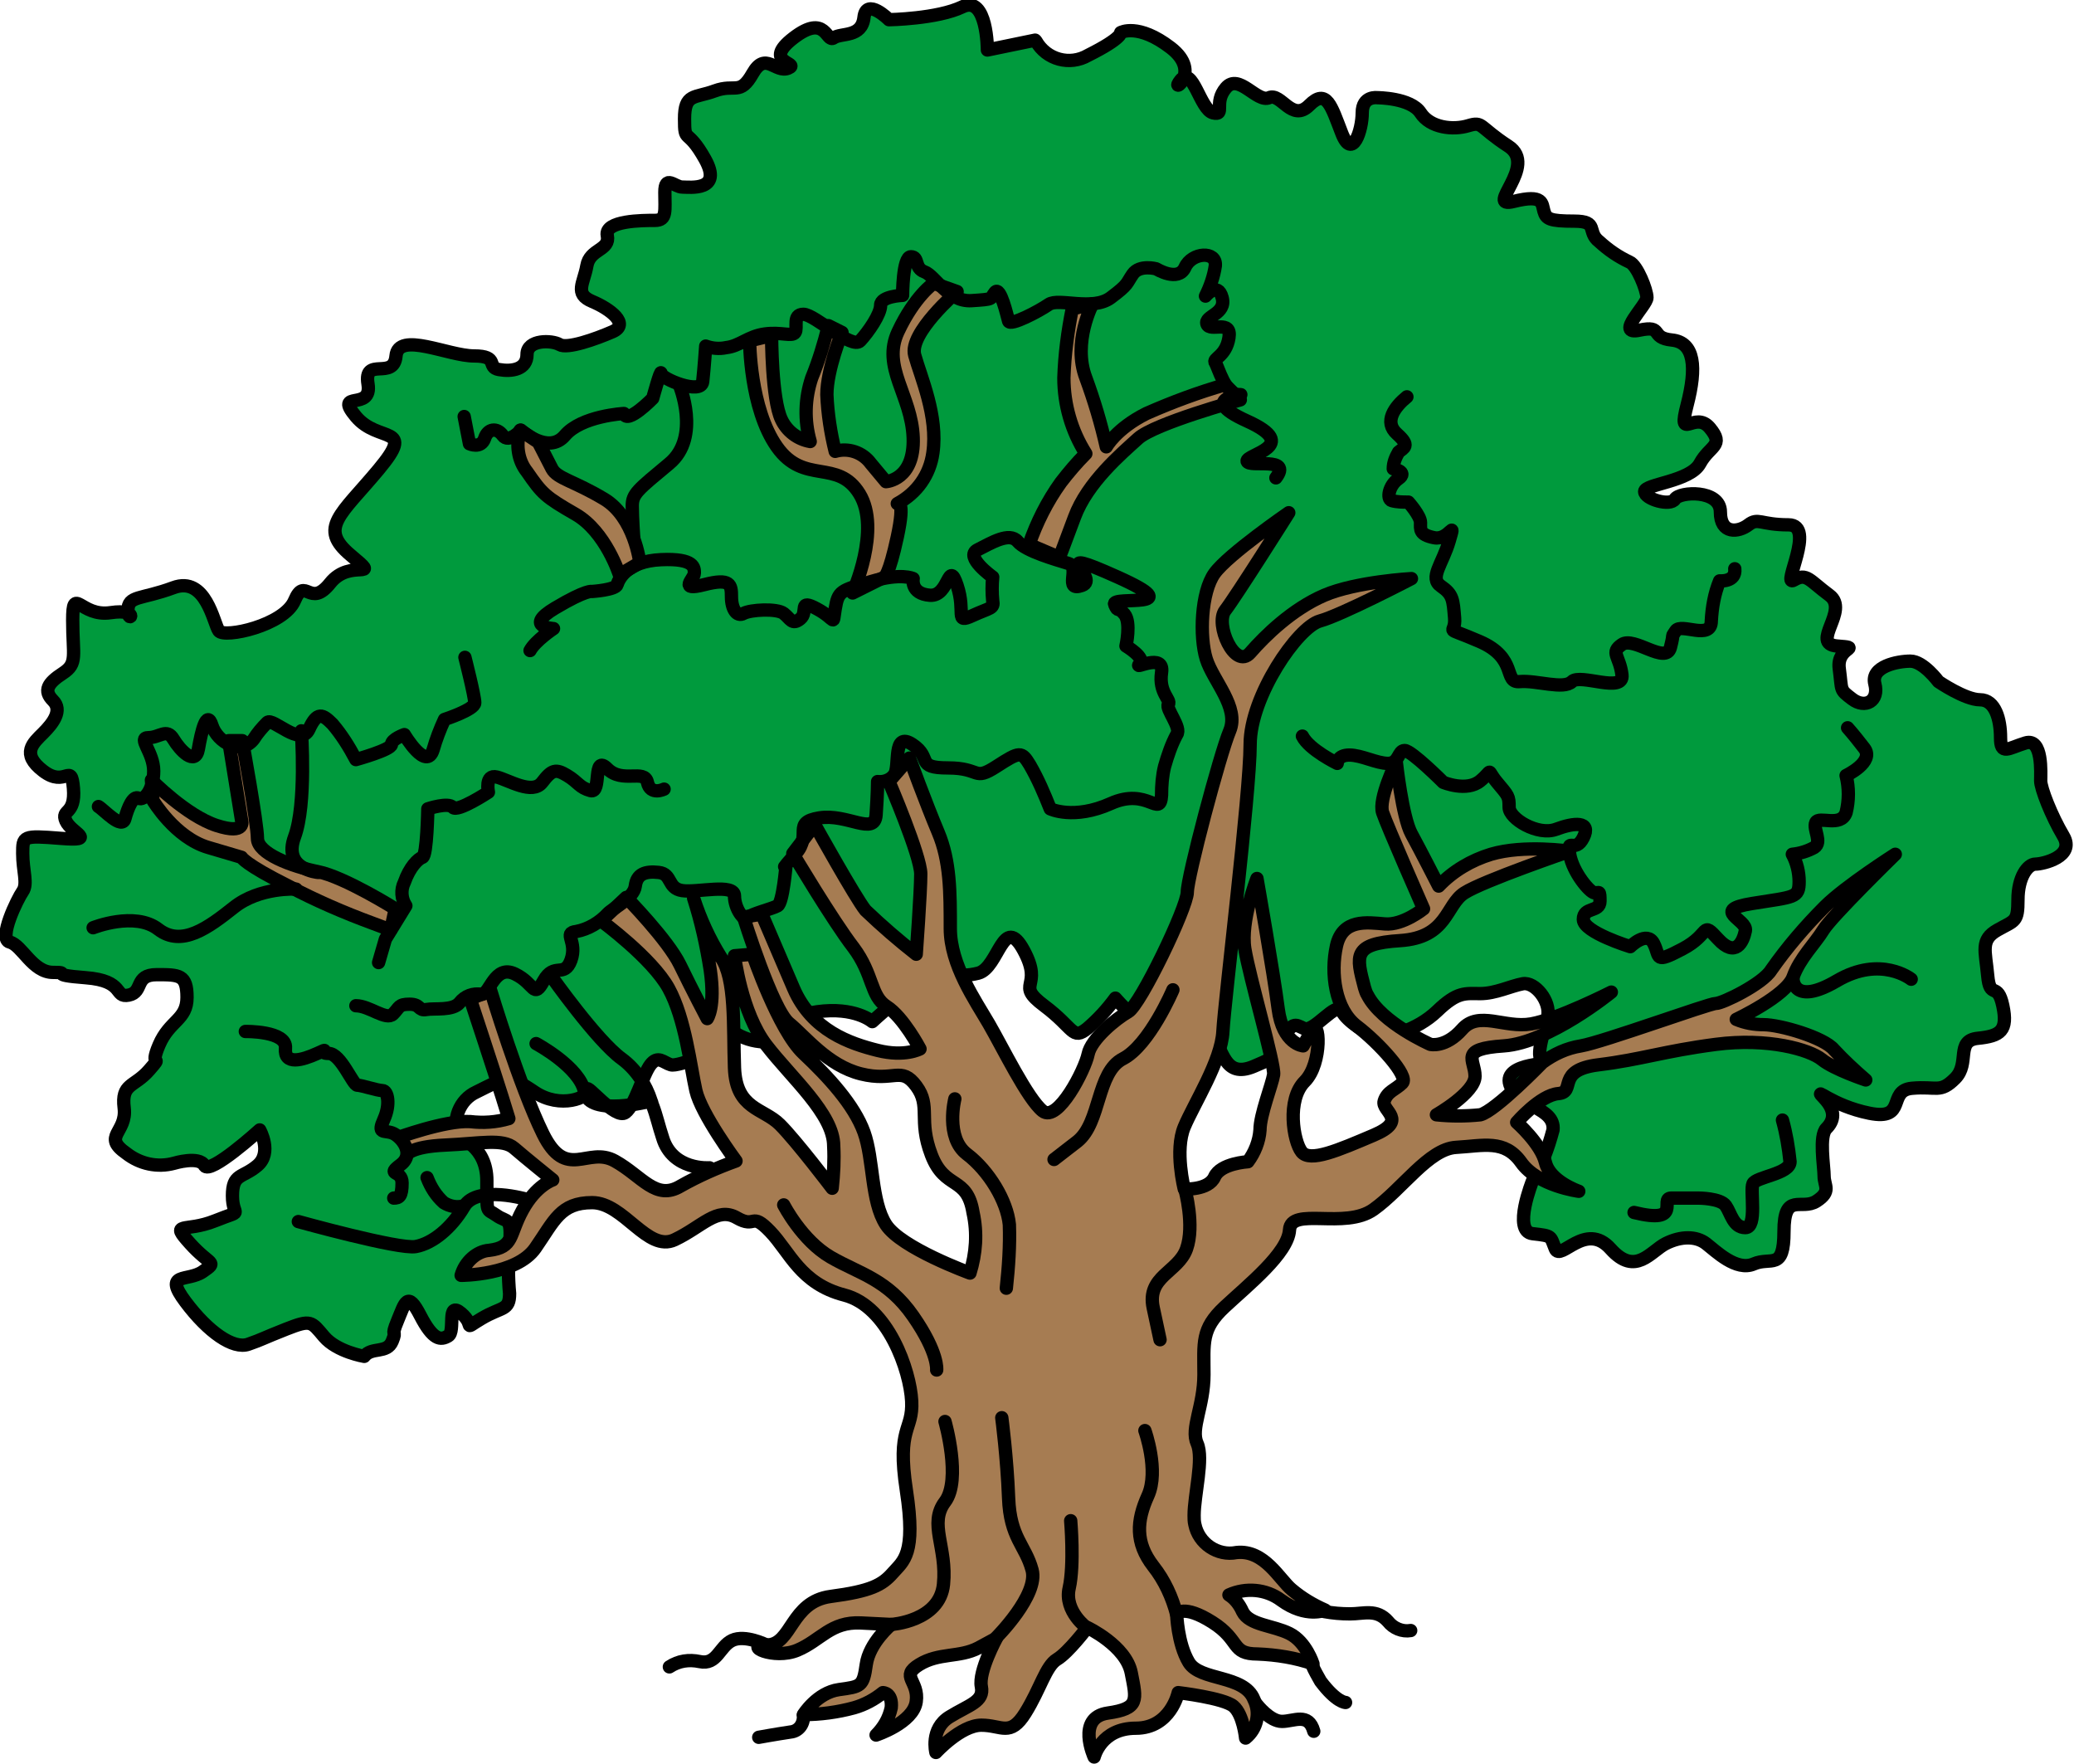 <?xml version="1.0" encoding="utf-8"?>
<!-- Generator: Adobe Illustrator 23.0.2, SVG Export Plug-In . SVG Version: 6.00 Build 0)  -->
<svg version="1.1" id="Réteg_1" xmlns="http://www.w3.org/2000/svg" xmlns:xlink="http://www.w3.org/1999/xlink" x="0px" y="0px"
	 viewBox="0 0 273.9 232.9" style="enable-background:new 0 0 273.9 232.9;" xml:space="preserve">
<title>cimerkep_29</title>
<g>
	<g>
		<path style="fill:#009A3D;" d="M202.4,155.9c0,0-2.7,6.7,0,7s2.3,0.3,3,2s4-3.7,7.3,0s5.3,0.3,7.3-0.7s4-1,5.3,0s4,3.7,6.3,2.7
			s4,1,4-4.3s2.3-2.7,4.3-4s1-2,1-3.3s-0.7-5.3,0.3-6.3s1.3-2.3-0.3-4s1,1,6,2s2.3-3,5.6-3.3s3.7,0.7,5.7-1.3s0-5,3-5.3s4-1,3.3-4.3
			s-1.7-0.7-2-4s-1-4.7,1.3-6s2.7-1,2.7-4s1.3-4.7,2.3-4.7s5.3-1,3.7-3.7s-3-6.3-3-7.3s0.3-5.7-2-5s-3.3,1.7-3.3-0.7s-0.7-5-2.7-5
			S256,90,256,90s-2-2.7-3.7-2.7s-5.3,0.7-4.7,3s-1.3,3.3-3,2s-1.3-1-1.7-4s3.3-2.7-0.3-3s1.7-4.7-1-6.7s-3-3-4.7-2s3-7.3-0.7-7.3
			s-4-1-5.3,0s-3.7,1.3-3.7-1.7s-5.4-2.7-6-1.7s-4,0-4-1s6-1.3,7.3-3.7s3.3-2.3,1.3-4.7s-4.3,2-3-3s1-8.3-2-8.6s-1-2-4.3-1.3
			s1-3.3,1-4.3s-1.3-4.3-2.3-4.7c-1.5-0.7-2.8-1.6-4-2.7c-1.7-1.3,0-2.7-3.3-2.7s-3.7-0.3-4-1.3s0-2.3-4-1.3s3.3-4.7-0.7-7.3
			s-3.3-3.3-5.3-2.7s-5,0.3-6.3-1.7s-5.7-2-5.7-2s-2-0.3-2,2s-1.3,6.3-2.7,2.7s-2-6-4.3-3.7s-3.7-1.7-5.3-1s-4-3.3-5.7-1.3
			s0,3.7-1.7,3.3s-2.7-6.3-4.3-4.3s3-1-1.3-4.3s-6.6-2-6.6-2s0.3,0.7-4.3,3c-2.4,1.4-5.5,0.6-6.9-1.9c0,0-0.1-0.1-0.1-0.1l-6.3,1.3
			c0,0,0-7.3-3.3-5.7s-9.7,1.7-9.7,1.7s-3-3-3.3-0.3s-3,2-4,2.7s-1-3.3-5.3,0s1,3.3-0.7,4s-3-2.3-4.7,0.7s-2.3,1.3-5,2.3
			s-4,0.3-4,3.7s0.3,1,2.7,5.3s-2,3.7-3,3.7s-2.3-1.7-2.3,0.7s0.3,3.7-1.3,3.7s-6.7,0-6.3,2s-2.3,1.7-2.7,4s-1.7,3.7,0.7,4.7
			s5,3,2.7,4s-6,2.3-7,1.7s-4.3-0.7-4.3,1.3s-2,2.3-3.7,2S66,47,62.6,47s-10-3.3-10.3,0s-4.3,0-3.7,3.7S44,51.4,47,55s8,1,3,7
			s-8,7.7-3.7,11.3s0,0.3-2.7,3.7s-3.3-1-4.7,2.3s-9.3,5-10,4s-1.7-7.3-6-5.7s-6,1-6,3s1.7-0.3-2.3,0.3s-5-3.7-5,1s0.7,5.7-1.3,7
			s-2.6,2.3-1.3,3.6s0,3-1.3,4.3s-3,2.7,0,5s3.7-1.3,4,2.3s-1.7,2.7-1,4.3s4.3,2.7-0.7,2.3s-5-0.3-5,2s0.7,4,0,5s-3.3,6.3-1.7,6.7
			s3,4,5.7,4s-1,0.3,4.3,0.7s3.7,2.7,5.7,2.3s0.7-2.7,3.7-2.7s4,0,4,3s-2.3,3-3.7,6.3s0.7,1-1.3,3.3s-3.7,1.7-3.3,5s-3,3.7,0.3,6
			c1.8,1.4,4.1,1.9,6.3,1.3c0,0,3.3-1,4,0.3s7.3-4.7,7.3-4.7s1.7,3-0.3,4.7s-3.3,1-3.3,4s1.7,1.7-2.3,3.3s-6,0-3.3,3
			s3.7,2.3,1.7,3.7s-5.3,0-2.3,4s6.3,6.3,8.3,5.6s1.7-0.7,5-2s3.3-1,5,1s5.3,2.6,5.3,2.6c1-1.3,3-0.3,3.7-2s-0.3-0.3,0.7-2.7
			s1.3-4,3-0.7s2.7,3.3,3.7,2.7s-0.3-4.7,1.7-3s0,2.3,2.7,0.7s3.7-1,3.7-3.3c-0.2-2.1-0.2-4.2,0-6.3c0.3-4-0.3-3-1.7-4
			s-1.3,0-1.3-4.6s-3.7-5.7-3.7-5.7c-1-2.3,0.1-5,2.3-6c4-2,4.3-2.3,7.7,0s7.3,0.7,7-0.3s3.7,4,5,3s2.3-5,3.3-6.3s1.7-0.3,2.7,0
			s6.3-2,6.3-2s-2.3-5,2-2.3c2.4,1.6,5.5,1.7,8,0.3c0,0-2-2.3,3-3s7.3,1.3,7.3,1.3s4-3.7,5-4s1-0.7,3-1.7s3.3,0,6-0.7s3.3-8,6-3
			s-1.3,4.3,2.7,7.3s3.7,4.6,5.7,3c1.4-1.2,2.6-2.5,3.7-4c0,0,4.3,5,6.6,4.7s4.3-2,6,0s1.7,6,5.7,4.3s1.3-0.7,3.3-3.3s2-2.3,3.3-1.7
			s4.3-3.7,5-2.3s3.3,3,4.6,3.3s5.3-0.7,8-3.3s3.7-2.3,5.7-2.3s4-1,5.6-1.3s3.7,2.3,3.3,4.3s-2,5.9-0.3,6.1s-5.7-0.1-4.7,2.9
			s6,3,5.7,6c-0.4,2.2-1.2,4.4-2.3,6.3"/>
		<path style="fill:none;stroke:#000000;stroke-width:1.76;stroke-linecap:round;stroke-linejoin:round;" d="M202.4,155.9
			c0,0-2.7,6.7,0,7s2.3,0.3,3,2s4-3.7,7.3,0s5.3,0.3,7.3-0.7s4-1,5.3,0s4,3.7,6.3,2.7s4,1,4-4.3s2.3-2.7,4.3-4s1-2,1-3.3
			s-0.7-5.3,0.3-6.3s1.3-2.3-0.3-4s1,1,6,2s2.3-3,5.6-3.3s3.7,0.7,5.7-1.3s0-5,3-5.3s4-1,3.3-4.3s-1.7-0.7-2-4s-1-4.7,1.3-6
			s2.7-1,2.7-4s1.3-4.7,2.3-4.7s5.3-1,3.7-3.7s-3-6.3-3-7.3s0.3-5.7-2-5s-3.3,1.7-3.3-0.7s-0.7-5-2.7-5S256,90,256,90
			s-2-2.7-3.7-2.7s-5.3,0.7-4.7,3s-1.3,3.3-3,2s-1.3-1-1.7-4s3.3-2.7-0.3-3s1.7-4.7-1-6.7s-3-3-4.7-2s3-7.3-0.7-7.3s-4-1-5.3,0
			s-3.7,1.3-3.7-1.7s-5.4-2.7-6-1.7s-4,0-4-1s6-1.3,7.3-3.7s3.3-2.3,1.3-4.7s-4.3,2-3-3s1-8.3-2-8.6s-1-2-4.3-1.3s1-3.3,1-4.3
			s-1.3-4.3-2.3-4.7c-1.5-0.7-2.8-1.6-4-2.7c-1.7-1.3,0-2.7-3.3-2.7s-3.7-0.3-4-1.3s0-2.3-4-1.3s3.3-4.7-0.7-7.3s-3.3-3.3-5.3-2.7
			s-5,0.3-6.3-1.7s-5.7-2-5.7-2s-2-0.3-2,2s-1.3,6.3-2.7,2.7s-2-6-4.3-3.7s-3.7-1.7-5.3-1s-4-3.3-5.7-1.3s0,3.7-1.7,3.3
			s-2.7-6.3-4.3-4.3s3-1-1.3-4.3s-6.6-2-6.6-2s0.3,0.7-4.3,3c-2.4,1.4-5.5,0.6-6.9-1.9c0,0-0.1-0.1-0.1-0.1l-6.3,1.3
			c0,0,0-7.3-3.3-5.7s-9.7,1.7-9.7,1.7s-3-3-3.3-0.3s-3,2-4,2.7s-1-3.3-5.3,0s1,3.3-0.7,4s-3-2.3-4.7,0.7s-2.3,1.3-5,2.3
			s-4,0.3-4,3.7s0.3,1,2.7,5.3s-2,3.7-3,3.7s-2.3-1.7-2.3,0.7s0.3,3.7-1.3,3.7s-6.7,0-6.3,2s-2.3,1.7-2.7,4s-1.7,3.7,0.7,4.7
			s5,3,2.7,4s-6,2.3-7,1.7s-4.3-0.7-4.3,1.3s-2,2.3-3.7,2S66,47,62.6,47s-10-3.3-10.3,0s-4.3,0-3.7,3.7S44,51.4,47,55s8,1,3,7
			s-8,7.7-3.7,11.3s0,0.3-2.7,3.7s-3.3-1-4.7,2.3s-9.3,5-10,4s-1.7-7.3-6-5.7s-6,1-6,3s1.7-0.3-2.3,0.3s-5-3.7-5,1s0.7,5.7-1.3,7
			s-2.6,2.3-1.3,3.6s0,3-1.3,4.3s-3,2.7,0,5s3.7-1.3,4,2.3s-1.7,2.7-1,4.3s4.3,2.7-0.7,2.3s-5-0.3-5,2s0.7,4,0,5s-3.3,6.3-1.7,6.7
			s3,4,5.7,4s-1,0.3,4.3,0.7s3.7,2.7,5.7,2.3s0.7-2.7,3.7-2.7s4,0,4,3s-2.3,3-3.7,6.3s0.7,1-1.3,3.3s-3.7,1.7-3.3,5s-3,3.7,0.3,6
			c1.8,1.4,4.1,1.9,6.3,1.3c0,0,3.3-1,4,0.3s7.3-4.7,7.3-4.7s1.7,3-0.3,4.7s-3.3,1-3.3,4s1.7,1.7-2.3,3.3s-6,0-3.3,3
			s3.7,2.3,1.7,3.7s-5.3,0-2.3,4s6.3,6.3,8.3,5.6s1.7-0.7,5-2s3.3-1,5,1s5.3,2.6,5.3,2.6c1-1.3,3-0.3,3.7-2s-0.3-0.3,0.7-2.7
			s1.3-4,3-0.7s2.7,3.3,3.7,2.7s-0.3-4.7,1.7-3s0,2.3,2.7,0.7s3.7-1,3.7-3.3c-0.2-2.1-0.2-4.2,0-6.3c0.3-4-0.3-3-1.7-4
			s-1.3,0-1.3-4.6s-3.7-5.7-3.7-5.7c-1-2.3,0.1-5,2.3-6c4-2,4.3-2.3,7.7,0s7.3,0.7,7-0.3s3.7,4,5,3s2.3-5,3.3-6.3s1.7-0.3,2.7,0
			s6.3-2,6.3-2s-2.3-5,2-2.3c2.4,1.6,5.5,1.7,8,0.3c0,0-2-2.3,3-3s7.3,1.3,7.3,1.3s4-3.7,5-4s1-0.7,3-1.7s3.3,0,6-0.7s3.3-8,6-3
			s-1.3,4.3,2.7,7.3s3.7,4.6,5.7,3c1.4-1.2,2.6-2.5,3.7-4c0,0,4.3,5,6.6,4.7s4.3-2,6,0s1.7,6,5.7,4.3s1.3-0.7,3.3-3.3s2-2.3,3.3-1.7
			s4.3-3.7,5-2.3s3.3,3,4.6,3.3s5.3-0.7,8-3.3s3.7-2.3,5.7-2.3s4-1,5.6-1.3s3.7,2.3,3.3,4.3s-2,5.9-0.3,6.1s-5.7-0.1-4.7,2.9
			s6,3,5.7,6C204.4,151.8,203.6,153.9,202.4,155.9z"/>
		<path style="fill:#A67C52;" d="M60.9,168.4c0,0,7.3,0,9.8-3.6s3.3-6,7.5-6s7.3,6.6,10.9,4.9s5.6-4.4,8.2-2.9s1.8-0.9,4.4,1.8
			s4,6.9,9.8,8.4s8.7,10,8.9,14s-2,3.3-0.7,11.8s-0.4,9.3-1.8,10.9s-2.9,2.4-8.2,3.1s-5.1,6.4-8.4,6.4s0.9,2,4,0.7s4.4-3.8,8.4-3.6
			l4,0.2c0,0-2.9,2.4-3.3,5.3s-0.7,2.9-3.6,3.3s-4.7,3.3-4.7,3.3c2.2,0,4.5-0.3,6.7-0.9c1.4-0.4,2.7-1.1,3.8-2c0,0,1.3,0,1.1,2
			c-0.3,1.4-1,2.6-2,3.6c0,0,4.9-1.6,5.3-4.4s-2.2-3.3,0.4-4.9s5.3-0.9,7.8-2.2l2.4-1.3c0,0-2.4,4.4-2,6.4s-1.6,2.4-4.2,4
			s-1.8,4.7-1.8,4.7s3.3-3.6,6-3.6s3.8,1.6,5.8-1.6s2.7-6.2,4.2-7.1s4-4.2,4-4.2s5.1,2.4,5.8,6s1.1,4.7-3.1,5.3s-1.8,5.8-1.8,5.8
			s0.9-3.8,5.5-3.8s5.6-4.7,5.6-4.7s6,0.7,7.3,1.8s1.6,4.2,1.6,4.2c1.5-1.2,2-3.3,1.1-5.1c-1.3-3.3-7.1-2.4-8.6-4.9
			s-1.6-6.4-1.6-6.4s0.9-1.3,4.7,1.1s2.4,4.2,6,4.2c2.5,0.1,5,0.5,7.3,1.3c0,0-0.9-2.9-3.1-4s-5.3-1.1-6.2-2.9
			c-0.4-0.9-1-1.7-1.8-2.2c2.2-1,4.9-0.8,6.9,0.7c3.3,2.4,5.8,1.3,5.8,1.3c-1.6-0.7-3.1-1.6-4.4-2.7c-1.6-1.3-3.6-5.3-7.3-4.9
			c-2.5,0.5-5-1.2-5.5-3.7c-0.1-0.4-0.1-0.8-0.1-1.2c0-2.7,1.3-7.5,0.4-9.5s0.9-4.9,0.9-9.1s-0.4-6,2.7-8.9s8.4-7.1,8.6-10.2
			s7.3,0,11.1-2.7s7.3-8,10.9-8.2s6.4-1.1,8.6,2s7.6,3.8,7.6,3.8s-3.8-1.3-4.4-3.8s-3.8-5.3-3.8-5.3s3.1-3.6,5.5-3.8
			s-0.4-3.1,5.3-3.8s8.6-1.8,15.5-2.7s12.4,0.7,14,2s5.8,2.7,5.8,2.7c-1.5-1.3-2.9-2.6-4.2-4c-1.3-1.6-7.1-3.3-9.3-3.3
			c-1.2,0-2.4-0.2-3.6-0.7c0,0,6.6-3.1,7.5-5.6s2.9-4.4,4-6.2s9.5-10,9.5-10s-6.6,4.2-9.3,6.9c-2.6,2.6-5,5.4-7.1,8.4
			c-1.1,1.8-6.4,4.4-7.3,4.4s-14.9,5.1-17.8,5.6c-1.9,0.3-3.6,1.1-5.1,2.2c0,0-6.2,6.4-8.2,6.9c-1.9,0.2-3.9,0.2-5.8,0
			c0,0,5.1-2.9,5.1-5.1s-2.2-3.6,3.8-4s14.2-7.1,14.2-7.1s-7.1,3.6-10.6,4.2s-6.9-1.8-9.1,0.7s-4.2,2-4.2,2s-6.4-2.8-8.3-6.5
			c-0.2-0.3-0.3-0.7-0.4-1c-1.1-4.2-1.6-5.8,4.7-6.2s6-4.7,8.5-6.3s13.9-5.5,13.9-5.5s-6-0.9-10.4,0.4c-2.6,0.8-5,2.2-6.9,4.2
			c0,0-2.4-4.7-3.6-6.9s-2-9.5-2-9.5s-2.4,4.9-1.8,6.7S188,120,188,120s-2.7,2.2-5.1,2s-5.6-0.7-6.4,2.9s-0.2,8.4,2.7,10.6
			s6.9,6.6,6,7.5s-2,1.1-2.4,2.4s3.3,2.5-1.4,4.5s-8.4,3.6-9.5,2.2s-2-6.9,0.4-9.3s2-8.7,0.9-6.7l-1.1,2c0,0-2.7-0.2-3.3-4.9
			S166,116,166,116s-2.2,5.6-1.6,9.3s4,15.3,3.8,16.6s-1.8,5.3-1.8,7.3c-0.1,1.5-0.7,3-1.6,4.2c0,0-3.6,0.2-4.4,2s-4,1.6-4,1.6
			s-1.3-5.1,0-8.2s4.9-8.7,5.1-12.6s3.6-31.5,3.6-37.9s6.3-15.5,9.2-16.3s12.1-5.6,12.1-5.6s-7.3,0.4-11.5,2.2s-7.8,5.3-9.8,7.6
			s-4.7-3.8-3.3-5.6s8.4-12.9,8.4-12.9s-8,5.5-9.8,8s-2,8.4-1.1,11.3s4.4,6.4,3.1,9.5s-5.6,19.3-5.6,21.3s-6.2,14.9-7.8,15.8
			s-4.9,3.6-5.3,5.6s-4,9.1-6,7.5s-5.3-8.4-7.1-11.5s-5.1-7.8-5.1-12.6s0-8.9-1.6-12.7s-3.8-9.8-3.8-9.8l-2.7,3.1
			c0,0,4.2,9.8,4.2,12.2S121,126,121,126c-2.3-1.8-4.5-3.7-6.7-5.8c-1.3-1.6-6.7-11.3-6.7-11.3l-2.9,3.8c0,0,5.3,8.9,8,12.4
			c2.7,3.6,2.2,6.4,4.4,7.8s4.4,5.6,4.4,5.6s-2,1.1-5.6,0.2s-8.7-2.6-11.1-8.2s-4.2-9.8-4.2-9.8l-2.4,0.4c0,0,3.8,12.2,6,14
			s5.1,5.6,9.5,6.7s5.3-1.1,7.3,1.6s0.2,4.4,2,9.1s4.7,2.7,5.5,7.6c0.6,2.7,0.4,5.4-0.4,8c0,0-9.1-3.3-11.1-6.4s-1.6-8.6-2.9-12.2
			s-4.7-7.3-8-10.4s-6.7-13.1-6.7-13.1l-2.4,0.2c0,0,0.9,7.5,4.2,11.8s8.9,9.1,8.9,13.3c0.1,1.9,0,3.7-0.2,5.6c0,0-4.7-6.2-6.9-8.4
			s-5.8-2-6-7.5s0.2-11.8-1.8-14.6c-1.5-2.4-2.7-5-3.6-7.8c1,3.1,1.7,6.3,2.2,9.5c0.7,4.9-0.4,6.4-0.4,6.4s-2-3.8-3.6-7.1
			s-7.1-8.9-7.1-8.9l-3.3,3.1c0,0,6.7,4.9,8.9,8.9s2.9,10.4,3.6,13.5s5.3,9.3,5.3,9.3c-2.5,0.9-5,2-7.3,3.3c-3.3,2-5.1-1.3-8.7-3.3
			s-6.4,2.7-9.5-3.6s-6.9-18.9-6.9-18.9l-2.7,1.1c0,0,3.3,10,4.2,12.9l0.9,2.9c-1.7,0.5-3.4,0.6-5.1,0.4c-3.3-0.2-9.8,2.2-9.8,2.2
			l1.4,2.2c0,0,0.5-1.1,5.1-1.3s7.6-0.9,9.1,0.4s5.1,4.2,5.1,4.2s-2.2,0.7-4,4s-1.1,4.9-4.4,5.3C63,165.2,61.4,166.6,60.9,168.4"/>
		<path style="fill:none;stroke:#000000;stroke-width:1.76;stroke-linecap:round;stroke-linejoin:round;" d="M60.9,168.4
			c0,0,7.3,0,9.8-3.6s3.3-6,7.5-6s7.3,6.6,10.9,4.9s5.6-4.4,8.2-2.9s1.8-0.9,4.4,1.8s4,6.9,9.8,8.4s8.7,10,8.9,14s-2,3.3-0.7,11.8
			s-0.4,9.3-1.8,10.9s-2.9,2.4-8.2,3.1s-5.1,6.4-8.4,6.4s0.9,2,4,0.7s4.4-3.8,8.4-3.6l4,0.2c0,0-2.9,2.4-3.3,5.3s-0.7,2.9-3.6,3.3
			s-4.7,3.3-4.7,3.3c2.2,0,4.5-0.3,6.7-0.9c1.4-0.4,2.7-1.1,3.8-2c0,0,1.3,0,1.1,2c-0.3,1.4-1,2.6-2,3.6c0,0,4.9-1.6,5.3-4.4
			s-2.2-3.3,0.4-4.9s5.3-0.9,7.8-2.2l2.4-1.3c0,0-2.4,4.4-2,6.4s-1.6,2.4-4.2,4s-1.8,4.7-1.8,4.7s3.3-3.6,6-3.6s3.8,1.6,5.8-1.6
			s2.7-6.2,4.2-7.1s4-4.2,4-4.2s5.1,2.4,5.8,6s1.1,4.7-3.1,5.3s-1.8,5.8-1.8,5.8s0.9-3.8,5.5-3.8s5.6-4.7,5.6-4.7s6,0.7,7.3,1.8
			s1.6,4.2,1.6,4.2c1.5-1.2,2-3.3,1.1-5.1c-1.3-3.3-7.1-2.4-8.6-4.9s-1.6-6.4-1.6-6.4s0.9-1.3,4.7,1.1s2.4,4.2,6,4.2
			c2.5,0.1,5,0.5,7.3,1.3c0,0-0.9-2.9-3.1-4s-5.3-1.1-6.2-2.9c-0.4-0.9-1-1.7-1.8-2.2c2.2-1,4.9-0.8,6.9,0.7
			c3.3,2.4,5.8,1.3,5.8,1.3c-1.6-0.7-3.1-1.6-4.4-2.7c-1.6-1.3-3.6-5.3-7.3-4.9c-2.5,0.5-5-1.2-5.5-3.7c-0.1-0.4-0.1-0.8-0.1-1.2
			c0-2.7,1.3-7.5,0.4-9.5s0.9-4.9,0.9-9.1s-0.4-6,2.7-8.9s8.4-7.1,8.6-10.2s7.3,0,11.1-2.7s7.3-8,10.9-8.2s6.4-1.1,8.6,2
			s7.6,3.8,7.6,3.8s-3.8-1.3-4.4-3.8s-3.8-5.3-3.8-5.3s3.1-3.6,5.5-3.8s-0.4-3.1,5.3-3.8s8.6-1.8,15.5-2.7s12.4,0.7,14,2
			s5.8,2.7,5.8,2.7c-1.5-1.3-2.9-2.6-4.2-4c-1.3-1.6-7.1-3.3-9.3-3.3c-1.2,0-2.4-0.2-3.6-0.7c0,0,6.6-3.1,7.5-5.6s2.9-4.4,4-6.2
			s9.5-10,9.5-10s-6.6,4.2-9.3,6.9c-2.6,2.6-5,5.4-7.1,8.4c-1.1,1.8-6.4,4.4-7.3,4.4s-14.9,5.1-17.8,5.6c-1.9,0.3-3.6,1.1-5.1,2.2
			c0,0-6.2,6.4-8.2,6.9c-1.9,0.2-3.9,0.2-5.8,0c0,0,5.1-2.9,5.1-5.1s-2.2-3.6,3.8-4s14.2-7.1,14.2-7.1s-7.1,3.6-10.6,4.2
			s-6.9-1.8-9.1,0.7s-4.2,2-4.2,2s-6.4-2.8-8.3-6.5c-0.2-0.3-0.3-0.7-0.4-1c-1.1-4.2-1.6-5.8,4.7-6.2s6-4.7,8.5-6.3
			s13.9-5.5,13.9-5.5s-6-0.9-10.4,0.4c-2.6,0.8-5,2.2-6.9,4.2c0,0-2.4-4.7-3.6-6.9s-2-9.5-2-9.5s-2.4,4.9-1.8,6.7S188,120,188,120
			s-2.7,2.2-5.1,2s-5.6-0.7-6.4,2.9s-0.2,8.4,2.7,10.6s6.9,6.6,6,7.5s-2,1.1-2.4,2.4s3.3,2.5-1.4,4.5s-8.4,3.6-9.5,2.2
			s-2-6.9,0.4-9.3s2-8.7,0.9-6.7l-1.1,2c0,0-2.7-0.2-3.3-4.9S166,116,166,116s-2.2,5.6-1.6,9.3s4,15.3,3.8,16.6s-1.8,5.3-1.8,7.3
			c-0.1,1.5-0.7,3-1.6,4.2c0,0-3.6,0.2-4.4,2s-4,1.6-4,1.6s-1.3-5.1,0-8.2s4.9-8.7,5.1-12.6s3.6-31.5,3.6-37.9s6.3-15.5,9.2-16.3
			s12.1-5.6,12.1-5.6s-7.3,0.4-11.5,2.2s-7.8,5.3-9.8,7.6s-4.7-3.8-3.3-5.6s8.4-12.9,8.4-12.9s-8,5.5-9.8,8s-2,8.4-1.1,11.3
			s4.4,6.4,3.1,9.5s-5.6,19.3-5.6,21.3s-6.2,14.9-7.8,15.8s-4.9,3.6-5.3,5.6s-4,9.1-6,7.5s-5.3-8.4-7.1-11.5s-5.1-7.8-5.1-12.6
			s0-8.9-1.6-12.7s-3.8-9.8-3.8-9.8l-2.7,3.1c0,0,4.2,9.8,4.2,12.2S121,126,121,126c-2.3-1.8-4.5-3.7-6.7-5.8
			c-1.3-1.6-6.7-11.3-6.7-11.3l-2.9,3.8c0,0,5.3,8.9,8,12.4c2.7,3.6,2.2,6.4,4.4,7.8s4.4,5.6,4.4,5.6s-2,1.1-5.6,0.2
			s-8.7-2.6-11.1-8.2s-4.2-9.8-4.2-9.8l-2.4,0.4c0,0,3.8,12.2,6,14s5.1,5.6,9.5,6.7s5.3-1.1,7.3,1.6s0.2,4.4,2,9.1s4.7,2.7,5.5,7.6
			c0.6,2.7,0.4,5.4-0.4,8c0,0-9.1-3.3-11.1-6.4s-1.6-8.6-2.9-12.2s-4.7-7.3-8-10.4s-6.7-13.1-6.7-13.1l-2.4,0.2
			c0,0,0.9,7.5,4.2,11.8s8.9,9.1,8.9,13.3c0.1,1.9,0,3.7-0.2,5.6c0,0-4.7-6.2-6.9-8.4s-5.8-2-6-7.5s0.2-11.8-1.8-14.6
			c-1.5-2.4-2.7-5-3.6-7.8c1,3.1,1.7,6.3,2.2,9.5c0.7,4.9-0.4,6.4-0.4,6.4s-2-3.8-3.6-7.1s-7.1-8.9-7.1-8.9l-3.3,3.1
			c0,0,6.7,4.9,8.9,8.9s2.9,10.4,3.6,13.5s5.3,9.3,5.3,9.3c-2.5,0.9-5,2-7.3,3.3c-3.3,2-5.1-1.3-8.7-3.3s-6.4,2.7-9.5-3.6
			s-6.9-18.9-6.9-18.9l-2.7,1.1c0,0,3.3,10,4.2,12.9l0.9,2.9c-1.7,0.5-3.4,0.6-5.1,0.4c-3.3-0.2-9.8,2.2-9.8,2.2l1.4,2.2
			c0,0,0.5-1.1,5.1-1.3s7.6-0.9,9.1,0.4s5.1,4.2,5.1,4.2s-2.2,0.7-4,4s-1.1,4.9-4.4,5.3C63,165.2,61.4,166.6,60.9,168.4z"/>
		<path style="fill:none;stroke:#000000;stroke-width:1.76;stroke-linecap:round;stroke-linejoin:round;" d="M69.7,158.4
			c0,0-6.7-2-8.4,0.9s-4.2,4.9-6.4,5.3s-15.5-3.3-15.5-3.3"/>
		<path style="fill:none;stroke:#000000;stroke-width:1.76;stroke-linecap:round;stroke-linejoin:round;" d="M56.4,155.5
			c0.5,1.3,1.2,2.4,2.2,3.3c0.8,0.5,1.8,0.7,2.7,0.4"/>
		<path style="fill:#A67C52;" d="M52.2,120c0,0-6.7-4.2-10.2-4.9s-8-2.4-8-4.4s-2-12.9-2-12.9h-1.8l1.7,10.5c0,0,0.7,2-3.3,0.7
			s-8.6-6-8.6-6l0.2,2.7c0,0,2.9,4.9,7.3,6.2l4.4,1.3c0,0,0.4,0.9,6.2,3.8c3.6,1.9,7.3,3.5,11.1,4.9l2.4,0.9L52.2,120z"/>
		<path style="fill:none;stroke:#000000;stroke-width:1.76;stroke-linecap:round;stroke-linejoin:round;" d="M52.2,120
			c0,0-6.7-4.2-10.2-4.9s-8-2.4-8-4.4s-2-12.9-2-12.9h-1.8l1.7,10.5c0,0,0.7,2-3.3,0.7s-8.6-6-8.6-6l0.2,2.7c0,0,2.9,4.9,7.3,6.2
			l4.4,1.3c0,0,0.4,0.9,6.2,3.8c3.6,1.9,7.3,3.5,11.1,4.9l2.4,0.9L52.2,120z"/>
		<path style="fill:#A67C52;" d="M112.6,78.3c0,0,3.8-8.4,0.9-13.1s-7.3-1.1-10.9-6.2S99,45,99,45l2.9-0.7c0,0,0,8.4,1.3,11.1
			c0.7,1.5,2.1,2.6,3.8,2.9c-0.8-2.8-0.7-5.7,0.2-8.4c0.9-2.2,1.6-4.5,2.2-6.9l1.8,0.9c0,0-2,4.9-2,8.2c0.1,2.5,0.5,5.1,1.1,7.5
			c1.7-0.5,3.6,0.1,4.7,1.6l2,2.4c0,0,3.8-0.2,3.6-5.8s-4.2-9.3-2-14s4.7-6.4,4.7-6.4l3.1,1.1c0,0-6.4,5.5-5.6,8.4s3.1,8,2.4,12.9
			c-0.4,2.9-2.1,5.3-4.7,6.7c0,0,1.1-0.7,0,4.4s-1.7,5.3-1.7,5.3L112.6,78.3z"/>
		<path style="fill:none;stroke:#000000;stroke-width:1.76;stroke-linecap:round;stroke-linejoin:round;" d="M112.6,78.3
			c0,0,3.8-8.4,0.9-13.1s-7.3-1.1-10.9-6.2S99,45,99,45l2.9-0.7c0,0,0,8.4,1.3,11.1c0.7,1.5,2.1,2.6,3.8,2.9
			c-0.8-2.8-0.7-5.7,0.2-8.4c0.9-2.2,1.6-4.5,2.2-6.9l1.8,0.9c0,0-2,4.9-2,8.2c0.1,2.5,0.5,5.1,1.1,7.5c1.7-0.5,3.6,0.1,4.7,1.6
			l2,2.4c0,0,3.8-0.2,3.6-5.8s-4.2-9.3-2-14s4.7-6.4,4.7-6.4l3.1,1.1c0,0-6.4,5.5-5.6,8.4s3.1,8,2.4,12.9c-0.4,2.9-2.1,5.3-4.7,6.7
			c0,0,1.1-0.7,0,4.4s-1.7,5.3-1.7,5.3L112.6,78.3z"/>
		<path style="fill:#A67C52;" d="M135.9,71.9c1-2.9,2.4-5.7,4.2-8.2c1-1.3,2.1-2.6,3.3-3.8c-1.9-3-2.9-6.5-2.9-10
			c0.1-3.1,0.5-6.1,1.1-9.1l2.7-0.7c0,0-2.7,5.1-0.9,9.8c1.1,3,2,6,2.7,9.1c0,0,1.3-2.4,5.3-4.4c3.4-1.5,6.9-2.8,10.4-3.8l2,2
			c0,0-11.3,3.1-13.5,5.1s-6.7,5.8-8.4,10.4s-2,5.3-2,5.3L135.9,71.9z"/>
		<path style="fill:none;stroke:#000000;stroke-width:1.76;stroke-linecap:round;stroke-linejoin:round;" d="M135.9,71.9
			c1-2.9,2.4-5.7,4.2-8.2c1-1.3,2.1-2.6,3.3-3.8c-1.9-3-2.9-6.5-2.9-10c0.1-3.1,0.5-6.1,1.1-9.1l2.7-0.7c0,0-2.7,5.1-0.9,9.8
			c1.1,3,2,6,2.7,9.1c0,0,1.3-2.4,5.3-4.4c3.4-1.5,6.9-2.8,10.4-3.8l2,2c0,0-11.3,3.1-13.5,5.1s-6.7,5.8-8.4,10.4s-2,5.3-2,5.3
			L135.9,71.9z"/>
		<path style="fill:none;stroke:#000000;stroke-width:1.76;stroke-linecap:round;stroke-linejoin:round;" d="M93.7,154.2
			c0,0-4.9,0.4-6.2-4c-0.5-1.5-0.8-2.9-1.3-4.2c-0.1-0.2-0.1-0.4-0.2-0.6c-0.7-2.2-2-4.2-3.9-5.6c-3.3-2.4-9.3-10.9-9.3-10.9"/>
		<path style="fill:none;stroke:#000000;stroke-width:1.76;stroke-linecap:round;stroke-linejoin:round;" d="M70.8,137.8
			c0,0,5.8,3.1,6.4,6.4s8.7,1.2,8.7,1.2"/>
		<path style="fill:none;stroke:#000000;stroke-width:1.76;stroke-linecap:round;stroke-linejoin:round;" d="M236.8,129.3
			c0,0,0,3.6,5.8,0.2s9.8-0.2,9.8-0.2"/>
		<path style="fill:none;stroke:#000000;stroke-width:1.76;stroke-linecap:round;stroke-linejoin:round;" d="M89.7,50.8
			c0,0,2.9,6.9-1.3,10.4c-4.2,3.5-4.9,4-4.9,5.6s0.2,4.4,0.2,4.4"/>
		<path style="fill:none;stroke:#000000;stroke-width:1.76;stroke-linecap:round;stroke-linejoin:round;" d="M42,115.2
			c0,0-4.7-0.4-3.1-4.7s0.9-14,0.9-14"/>
		<path style="fill:none;stroke:#000000;stroke-width:1.76;stroke-linecap:round;stroke-linejoin:round;" d="M12.3,122.5
			c0,0,5.5-2.2,8.6,0.2s6.6-0.2,10-2.9s8.2-2.4,8.2-2.4"/>
		<path style="fill:none;stroke:#000000;stroke-width:1.76;stroke-linecap:round;stroke-linejoin:round;" d="M117.7,214.5
			c0,0,6.4-0.4,6.9-5.3s-2-8,0.2-10.9s0-10.6,0-10.6"/>
		<path style="fill:none;stroke:#000000;stroke-width:1.76;stroke-linecap:round;stroke-linejoin:round;" d="M103.5,159.1
			c0,0,2.4,4.7,6.2,6.9s7.5,2.9,10.9,7.8s3.1,7.1,3.1,7.1"/>
		<path style="fill:none;stroke:#000000;stroke-width:1.76;stroke-linecap:round;stroke-linejoin:round;" d="M126.1,145.1
			c0,0-1.3,5.1,1.6,7.3s5.3,6.2,5.6,9.3c0.1,2.8-0.1,5.6-0.4,8.4"/>
		<path style="fill:none;stroke:#000000;stroke-width:1.76;stroke-linecap:round;stroke-linejoin:round;" d="M132.3,187.2
			c0,0,0.7,5.3,0.9,10.6s2.2,6.2,3.1,9.5s-4.7,8.9-4.7,8.9"/>
		<path style="fill:none;stroke:#000000;stroke-width:1.76;stroke-linecap:round;stroke-linejoin:round;" d="M143.6,215
			c0,0-3.1-2.2-2.4-5.3s0.2-8.9,0.2-8.9"/>
		<path style="fill:none;stroke:#000000;stroke-width:1.76;stroke-linecap:round;stroke-linejoin:round;" d="M155.4,213.2
			c-0.6-2.3-1.6-4.5-3.1-6.4c-2.4-3.1-2.2-6-0.7-9.3s-0.4-8.6-0.4-8.6"/>
		<path style="fill:none;stroke:#000000;stroke-width:1.76;stroke-linecap:round;stroke-linejoin:round;" d="M156.5,157.1
			c0,0,1.3,4.7,0.2,7.8s-5.3,3.6-4.4,7.8l0.9,4.2"/>
		<path style="fill:none;stroke:#000000;stroke-width:1.76;stroke-linecap:round;stroke-linejoin:round;" d="M154.9,130.7
			c0,0-3.1,7.3-6.6,9.1s-2.9,8.4-6,10.9l-3.1,2.4"/>
		<path style="fill:none;stroke:#000000;stroke-width:1.76;stroke-linecap:round;stroke-linejoin:round;" d="M101.2,217.2
			c0,0-2.8-1.4-4.5-0.6s-2,3.3-4.3,2.8c-1.4-0.3-2.8-0.1-4,0.7"/>
		<path style="fill:none;stroke:#000000;stroke-width:1.76;stroke-linecap:round;stroke-linejoin:round;" d="M106.1,226.5
			c0.1,1.1-0.6,2.1-1.7,2.2c-2,0.3-4.2,0.7-4.2,0.7"/>
		<path style="fill:none;stroke:#000000;stroke-width:1.76;stroke-linecap:round;stroke-linejoin:round;" d="M166,225.1
			c0,0,1.7,2.2,3.3,2.2s3.5-1.2,4.2,1.3"/>
		<path style="fill:none;stroke:#000000;stroke-width:1.76;stroke-linecap:round;stroke-linejoin:round;" d="M174.9,212.8
			c1.1,0.2,2.2,0.3,3.4,0.3c1.8,0,3.5-0.7,5,1c0.7,0.9,1.9,1.4,3,1.2"/>
		<path style="fill:none;stroke:#000000;stroke-width:1.76;stroke-linecap:round;stroke-linejoin:round;" d="M173.3,219.9
			c0.3,0.7,0.7,1.4,1.1,2.1c2.1,2.8,3.3,2.8,3.3,2.8"/>
		<path style="fill:#009A3D;" d="M52,158.2c0.7,0,1.1-0.2,1.1-2s-2.2-0.9-0.2-2.4s0-3.8-1.1-4.2s-2,0.2-1.1-1.8s0.5-3.8-0.2-3.8
			s-2.7-0.7-3.3-0.7s-2.2-4.2-3.8-4.2s0.5-0.9-1.5,0s-4.4,1.6-4.2-0.7s-5.3-2.2-5.3-2.2"/>
		<path style="fill:none;stroke:#000000;stroke-width:1.76;stroke-linecap:round;stroke-linejoin:round;" d="M52,158.2
			c0.7,0,1.1-0.2,1.1-2s-2.2-0.9-0.2-2.4s0-3.8-1.1-4.2s-2,0.2-1.1-1.8s0.5-3.8-0.2-3.8s-2.7-0.7-3.3-0.7s-2.2-4.2-3.8-4.2
			s0.5-0.9-1.5,0s-4.4,1.6-4.2-0.7s-5.3-2.2-5.3-2.2"/>
		<path style="fill:none;stroke:#000000;stroke-width:1.76;stroke-linecap:round;stroke-linejoin:round;" d="M50,127.1l0.9-3.1
			l2.7-4.4c-0.6-0.9-0.7-2.1-0.2-3.1c0.7-2,1.8-3.1,2.4-3.3s0.7-6.4,0.7-6.4s2.7-0.9,3.3-0.2s4.7-2,4.7-2s-0.5-2.4,1.1-2
			c1.6,0.4,4.7,2.4,6,0.7s1.8-1.8,3.3-0.9s1.6,1.6,3.1,2s0.2-4.9,2.2-2.9s4.9,0,5.3,1.8s2.2,0.9,2.2,0.9"/>
		<path style="fill:none;stroke:#000000;stroke-width:1.76;stroke-linecap:round;stroke-linejoin:round;" d="M70,85.9
			c0.7-1.3,3.1-2.9,3.1-2.9s-4-0.2,0.2-2.7s4.9-2.2,4.9-2.2s3.1-0.2,3.3-0.9s1.3-3.1,5.8-3.3s4.4,1.1,4.4,1.8s-2.2,2.4,1.3,1.5
			s3.6,0,3.6,1.6s0.7,2.7,1.6,2.2s4.4-0.7,5.3,0s1.1,1.6,2.2,0.7s-0.4-2.7,2.2-1.3s2,2.4,2.4,0s0.7-2.4,4.7-3.6s5.6-0.4,5.6-0.4
			s-0.4,2,2.2,2.2s2.4-4.9,3.6-1.3s-0.4,5.1,2,4s2.9-0.9,2.7-2c-0.1-1-0.1-2.1,0-3.1c0,0-3.8-2.7-2-3.6c1.8-0.9,4.2-2.4,5.3-1.1
			s5.1,2.4,6.7,2.9s-0.7,3.8,1.8,2.9s-5.1-5.5,4.7-1.1s-0.9,2.4-0.4,3.6s0.4,0.2,1.3,1.3s0.2,4.2,0.2,4.2s2.7,1.6,1.8,2.4
			s3.3-1.6,2.9,1.1s1.3,3.6,0.9,4.2s1.8,3.1,1.1,4c-0.7,1.3-1.2,2.8-1.6,4.2c-0.3,1.2-0.4,2.5-0.4,3.8c-0.2,3.1-1.8-1.1-6.7,1.1
			s-8,0.7-8,0.7c-0.8-2-1.6-3.9-2.7-5.8c-1.1-1.8-1.3-1.8-4.4,0.2s-2,0.2-6.4,0.2s-2-1.3-4.7-3.1s-1.6,2.9-2.4,4
			c-0.5,0.7-1.4,1-2.2,0.9c0,0,0,1.6-0.2,4.4s-3.8-0.2-7.5,0.4s-0.9,2.2-3.1,4.7s-1.3,1.6-1.3,1.6s-0.4,4.9-1.1,5.3s-3.6,1.1-4,1.6
			S97,120,97,118.3s-4.9-0.4-6.9-0.7s-1.3-2.2-3.1-2.4s-2.9,0.2-3.1,1.8s-2.9,2.9-3.6,3.6c-1.1,1.2-2.6,2.1-4.2,2.4
			c-1.8,0.2,0.2,1.3-0.7,3.8c-0.9,2.4-2.2,0.2-3.6,2.7s-1.1,0.4-3.8-0.9s-3.3,2.7-4.4,2.7c-1.1-0.2-2.2,0.2-2.9,1.1
			c-0.9,1.1-3.3,0.7-4.4,0.9s-0.7-0.7-2.2-0.7s-1.3,0.4-2.2,1.3s-3.1-1.1-4.9-1.1"/>
		<path style="fill:none;stroke:#000000;stroke-width:1.76;stroke-linecap:round;stroke-linejoin:round;" d="M61.3,55l0.7,3.6
			c0,0,1.5,0.7,2-0.7c0.4-1.3,1.6-1.5,2.4-0.4s2.4-0.7,2.4-0.7s3.6,3.3,5.8,0.7s7.8-2.9,7.8-2.9c0.4,1.5,3.8-2,3.8-2s1.1-4,1.1-3.3
			s5.3,2.9,5.5,1.1s0.4-4.7,0.4-4.7c0.8,0.3,1.8,0.4,2.7,0.2c1.8-0.2,2.9-1.5,5.1-1.8s3.6,0.4,4-0.2s-0.4-2.4,1.1-2.4
			s6.4,4.7,7.5,3.5s2.7-3.5,2.7-4.7s2.9-1.3,2.9-1.3s0-5.1,1.1-5.1s0.4,1.5,1.8,2s3.1,4,6.2,3.8s2.4-0.2,3.1-1.1s1.6,3.1,1.8,3.8
			s4-1.3,5.3-2.2s5.8,0.9,8.2-0.9s2-1.8,2.9-3.1s3.1-0.7,3.1-0.7s2.9,1.8,3.8-0.2s4.2-2.2,4-0.2c-0.2,1.4-0.7,2.8-1.3,4
			c0,0,1.6-2,2.2,0.2s-2.4,2.4-2,3.5s3.3-0.7,2.9,1.8s-2.2,2.7-1.8,3.3s1.3,4.2,3.1,4.2s-6.2,0.2,1.1,3.5s-0.2,4.4,0,5.3
			s6-0.7,3.8,2.2"/>
		<path style="fill:#A67C52;" d="M71.1,58.4l-2.4-1.6c-0.6,1.9-0.3,4,0.9,5.5c2,2.9,2.4,3.3,6.4,5.6s5.8,8,5.8,8l2.7-1.6
			c0,0-0.7-6-4.7-8.4s-6.2-2.7-6.9-4L71.1,58.4"/>
		<path style="fill:none;stroke:#000000;stroke-width:1.76;stroke-linecap:round;stroke-linejoin:round;" d="M71.1,58.4l-2.4-1.6
			c-0.6,1.9-0.3,4,0.9,5.5c2,2.9,2.4,3.3,6.4,5.6s5.8,8,5.8,8l2.7-1.6c0,0-0.7-6-4.7-8.4s-6.2-2.7-6.9-4L71.1,58.4z"/>
		<path style="fill:none;stroke:#000000;stroke-width:1.76;stroke-linecap:round;stroke-linejoin:round;" d="M13,106.5
			c0.7,0.4,3.1,3.1,3.5,1.6s1.1-3.1,1.8-2.7s2-1.1,2-3.6s-2.2-4.4-0.7-4.4s2.4-1.3,3.3,0.2s2.9,3.6,3.3,1.3s1.1-5.3,1.8-3.1
			s3.8,4,5.5,1.8c0.5-0.8,1.1-1.5,1.8-2.2c0.7-0.7,4.4,3.3,5.5,0.9s1.8-2,3.1-0.7c1.2,1.4,2.2,3,3.1,4.7c0,0,4.7-1.3,4.7-2
			s1.7-1.3,1.7-1.3s2.9,4.9,3.8,2c0.4-1.4,0.9-2.7,1.5-4c0,0,4-1.3,4-2.2s-1.3-6-1.3-6"/>
		<path style="fill:none;stroke:#000000;stroke-width:1.76;stroke-linecap:round;stroke-linejoin:round;" d="M185.8,52.4
			c-1.6,1.3-3.1,3.3-1.3,4.9s0.9,1.8,0.2,2.4c-0.4,0.7-0.7,1.4-0.7,2.2c0,0,2,0.4,0.7,1.3s-1.6,2.7-0.9,2.9c0.7,0.2,1.5,0.2,2.2,0.2
			c0,0,1.6,1.8,1.6,2.7s-0.2,1.6,1.8,2s2.9-2.7,2,0.4s-2.7,4.9-1.1,6s1.6,1.8,1.8,4.2s-1.8,0.9,3.3,3.1s3.1,5.5,5.3,5.3
			s5.8,1.1,6.9,0s6.9,1.6,6.6-0.9s-1.6-2.9,0-4s5.8,2.7,6.4,0.4s0-1.1,0.7-2.2s4.7,1.3,4.7-1.3c0.1-1.8,0.4-3.6,1.1-5.3
			c0,0,2.2,0.2,2-1.6"/>
		<path style="fill:none;stroke:#000000;stroke-width:1.76;stroke-linecap:round;stroke-linejoin:round;" d="M172,97.2
			c0.9,1.8,4.6,3.6,4.6,3.6s0-1.1,1.6-1.1s3.6,1.1,5.1,1.1s1.3-1.7,2.2-1.7s5.1,4.2,5.1,4.2s3.1,1.3,4.9-0.2s0.7-1.6,2.2,0.2
			s1.6,1.8,1.6,3.3s3.8,3.8,6.2,2.9s4.7-1.1,3.6,1.1s-2.2-0.2-1.8,2.2s2.7,5.1,3.3,5.1s0.7-0.4,0.7,1.1s-2.2,0.7-2.2,2.4
			s6.2,3.6,6.2,3.6s2.2-2.2,3.1-0.4s0,2.7,3.8,0.7s2.4-3.8,4.7-1.3s3.3,0.4,3.6-1.1s-4.7-2.7,0.9-3.6s6.2-0.7,6.2-2.9
			c0-1.2-0.3-2.5-0.9-3.6c1-0.1,2-0.4,2.9-0.9c1.1-0.7-0.2-2.4,0.2-3.3s3.3,0.7,4-1.3c0.4-1.6,0.4-3.3,0-4.9c0,0,3.8-1.8,2.4-3.6
			c-0.7-0.9-1.4-1.8-2.2-2.7"/>
		<path style="fill:none;stroke:#000000;stroke-width:1.76;stroke-linecap:round;stroke-linejoin:round;" d="M215.8,160.1
			c6.5,1.6,3.3-1.9,4.9-1.9h3.6c0,0,2.9,0,3.6,1s1,2.9,2.6,2.9s0.6-4.9,1-5.8s4.9-1.3,4.9-2.9c-0.2-1.9-0.5-3.7-1-5.5"/>
	</g>
</g>
</svg>

